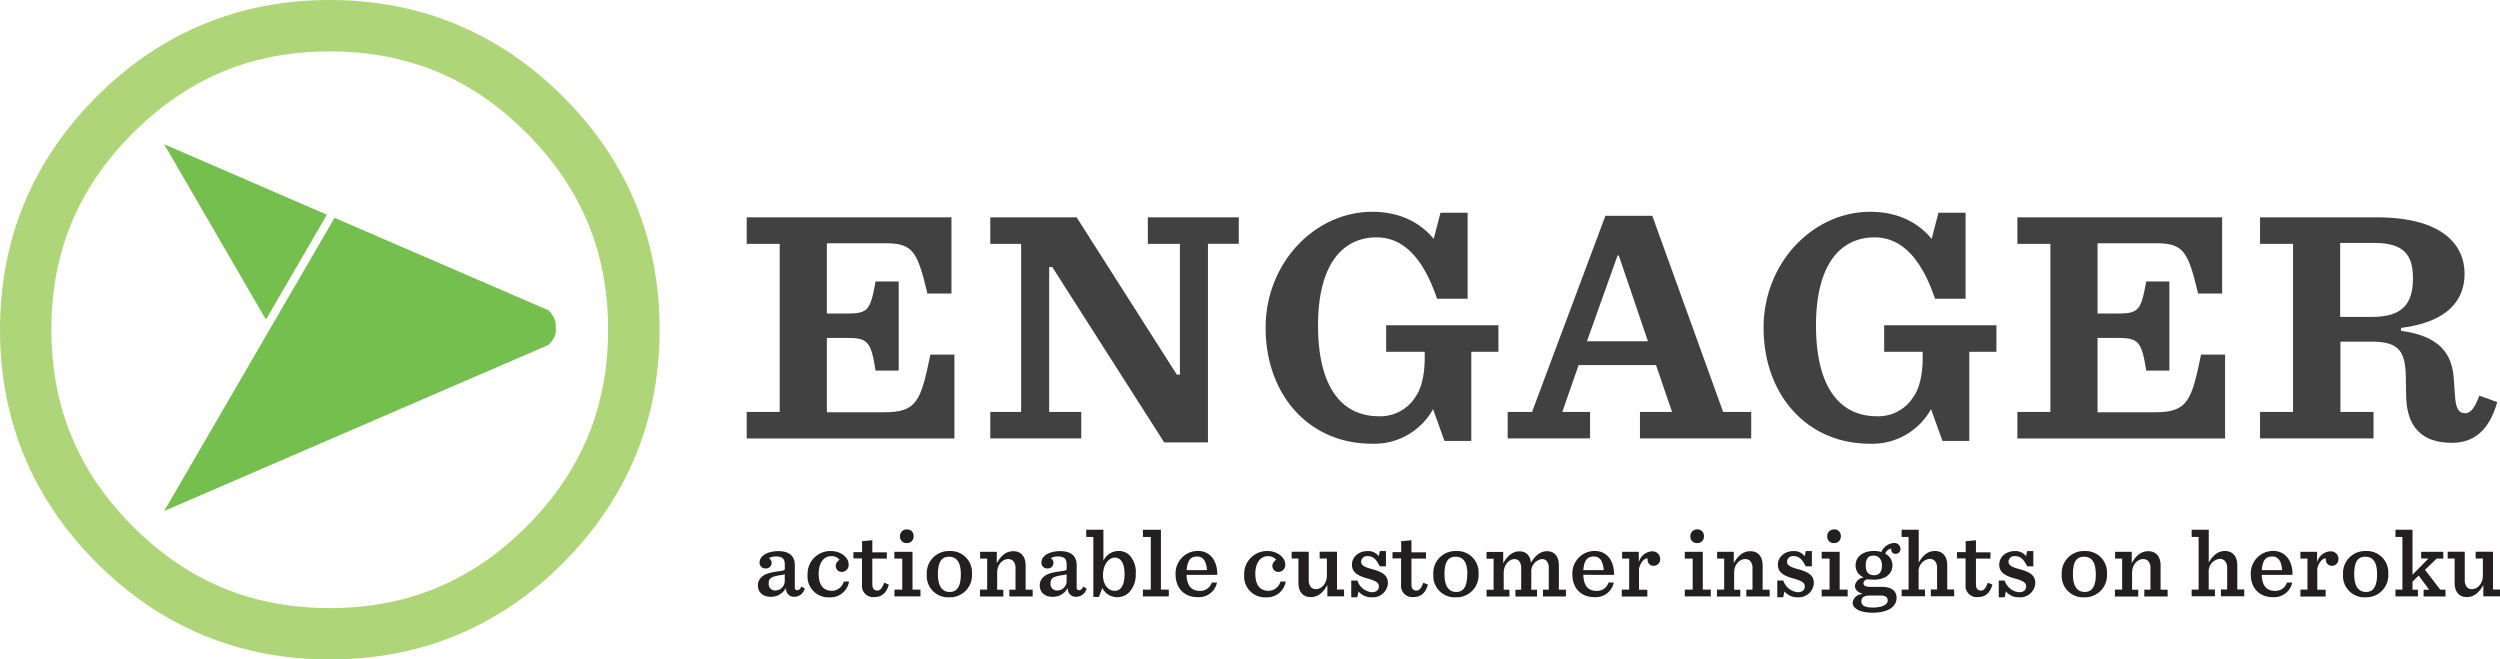 <svg id="Layer_1" data-name="Layer 1" xmlns="http://www.w3.org/2000/svg" viewBox="0 0 600 158.27"><defs><style>.cls-1{fill:#74bf4e;fill-rule:evenodd;}.cls-2{fill:#afd579;}.cls-3{fill:#414142;}.cls-4{fill:#231f20;}</style></defs><title>ENGAGER_BANNER_600</title><path class="cls-1" d="M131.66,82.77L39.4,122.64,80.29,52.28l51.36,22.2q2,2.08,1.71,4.13Q133.74,80.69,131.66,82.77ZM63.82,76.7L39.4,34.62,78.45,51.53Z"/><path class="cls-2" d="M79.12,158.27c-21.72,0-40.54-7.8-55.93-23.19S0,100.86,0,79.12,7.8,38.58,23.19,23.19,57.39,0,79.12,0s40.57,7.8,56,23.19,23.19,34.2,23.19,55.93-7.8,40.57-23.19,56S100.86,158.27,79.12,158.27Zm0-145.93c-18.59,0-34,6.4-47.21,19.58S12.33,60.53,12.33,79.12s6.4,34.07,19.58,47.24,28.61,19.58,47.21,19.58,34.07-6.4,47.24-19.58,19.58-28.63,19.58-47.24-6.4-34-19.58-47.21S97.73,12.33,79.12,12.33Z"/><path class="cls-3" d="M179.21,98.86h7.92V58.53h-7.92V52.16h49.14V70.44h-5.77c-2.37-9.92-3.4-12.06-10-12.06H198.45V75.25h4.81c5.11,0,5.62-.81,6.88-7.7h5.55V88.95h-5.55c-1.11-7-1.85-7.85-6.88-7.85h-4.81V98.94h13.84c7.77,0,8.73-2.74,11-13.84h5.77v20.13H179.21V98.86Z"/><path class="cls-3" d="M252.54,64.08H251.8V98.86h7.7v6.36H237.67V98.86h7.4V58.53h-7.4V52.16h20.72l24.05,37.75h0.74V58.53h-7.7V52.16h21.83v6.36h-7.4v47.66H279.41Z"/><path class="cls-3" d="M329.21,106.49c-15,0-25.46-11.69-25.46-27.83,0-15.69,11.92-27.83,25.61-27.83,6.51,0,11.47,2.52,14.73,6.51l1.63-6.29h6.51V71.7H344.9c-3.26-9.62-8-14.73-14.51-14.73-8,0-14.06,6.22-14.06,21.17,0,13.77,5,21.76,14.65,21.76a9.9,9.9,0,0,0,8.73-4.66c1.55-2.07,2.22-5.85,2.22-9.18V84.43h-9.25V78.07h26.94v6.36h-6.51v21.39h-6.44l-2.74-7.62A16.11,16.11,0,0,1,329.21,106.49Z"/><path class="cls-3" d="M397.44,87.61H378.87l-3.92,11.25h6.66v6.36H361.84V98.86h5.85L385.3,51.79h11.25l17,47.07h6.74v6.36H393.59V98.86h7.7Zm-16.58-5.7h14.65l-7-20.58h-0.3Z"/><path class="cls-3" d="M448.72,106.49c-15,0-25.46-11.69-25.46-27.83,0-15.69,11.92-27.83,25.61-27.83,6.51,0,11.47,2.52,14.73,6.51l1.63-6.29h6.51V71.7h-7.33c-3.26-9.62-8-14.73-14.51-14.73-8,0-14.06,6.22-14.06,21.17,0,13.77,5,21.76,14.65,21.76a9.9,9.9,0,0,0,8.73-4.66c1.55-2.07,2.22-5.85,2.22-9.18V84.43H452.2V78.07h26.94v6.36h-6.51v21.39h-6.44l-2.74-7.62A16.12,16.12,0,0,1,448.72,106.49Z"/><path class="cls-3" d="M484.17,98.86h7.92V58.53h-7.92V52.16h49.14V70.44h-5.77c-2.37-9.92-3.41-12.06-10-12.06H503.41V75.25h4.81c5.11,0,5.62-.81,6.88-7.7h5.55V88.95H515.1c-1.11-7-1.85-7.85-6.88-7.85h-4.81V98.94h13.84c7.77,0,8.73-2.74,11-13.84h5.77v20.13H484.17V98.86Z"/><path class="cls-3" d="M561.65,98.86h8v6.36H542.41V98.86h7.92V58.53h-7.92V52.16h28c16.13,0,21.09,6.88,21.09,13.54,0,6.07-3.7,11.54-15.25,13V79.4c9.33,1.26,12.29,5.55,12.66,11.55l0.3,4.22c0.22,3.11,1,4,2.44,4,1.26,0,2.22-1.11,3.4-4.22l4.29,1.56c-1.63,5.7-4.74,9.77-10.88,9.77-7,0-11-3.55-11-11.77l-0.07-4.22c-0.15-5.7-1.41-8.29-8.07-8.29h-7.62V98.86Zm7.62-22.8c7.18,0,9.84-3,9.84-9.25,0-5.55-2.07-8.51-9.33-8.51h-8.14V76.07h7.62Z"/><path class="cls-4" d="M181.9,140.5a2.58,2.58,0,0,1,.8-1.93c0.82-.84,2-1.15,4.06-1.44,1.36-.21,1.59-0.23,1.59-0.62v-1.07c0-1.38-.66-1.89-2.1-1.89a3.39,3.39,0,0,0-1.71.41,1.33,1.33,0,0,1-.76,2.47,1.38,1.38,0,0,1-1.48-1.4c0-1.75,2.08-2.76,4.53-2.76s3.93,1.09,3.93,3.33v5.31a0.61,0.61,0,0,0,.7.74,1.11,1.11,0,0,0,.82-0.89l0.86,0.47a2.56,2.56,0,0,1-2.49,2,1.88,1.88,0,0,1-2-2h-0.12a3.89,3.89,0,0,1-3.46,2C183.1,143.28,181.9,142.13,181.9,140.5Zm6.44-1v-1.69a3.74,3.74,0,0,1-1.05.23c-2.14.35-2.8,0.68-2.8,2a1.52,1.52,0,0,0,1.67,1.67A2.26,2.26,0,0,0,188.34,139.49Z"/><path class="cls-4" d="M193.82,137.95a5.47,5.47,0,0,1,5.6-5.7c2.49,0,4.24,1.65,4.24,3.09a1.66,1.66,0,0,1-1.59,1.92,1.42,1.42,0,0,1-1.5-1.46,1.65,1.65,0,0,1,.93-1.42,2.37,2.37,0,0,0-2.08-.89c-1.61,0-2.94,1.48-2.94,4.2s1.11,4.1,3.19,4.1a3,3,0,0,0,2.84-2.22h1.26a4.51,4.51,0,0,1-4.65,3.79A5,5,0,0,1,193.82,137.95Z"/><path class="cls-4" d="M209.36,129.66v2.9h3.48v1.5h-3.48v6.11c0,1,.31,1.56,1.24,1.56,0.66,0,1.13-.6,1.61-1.87l1.11,0.43c-0.6,2.16-1.81,3-3.44,3a2.69,2.69,0,0,1-3-3v-6.28h-2.06v-1.5h2.08v-2.63Z"/><path class="cls-4" d="M214.65,141.51h1.89v-7.45h-1.89v-1.63H219v9.08h1.91v1.63h-6.24v-1.63ZM216,128.73a1.58,1.58,0,0,1,1.63-1.67,1.53,1.53,0,0,1,1.63,1.63,1.55,1.55,0,0,1-1.63,1.65A1.53,1.53,0,0,1,216,128.73Z"/><path class="cls-4" d="M222.43,137.83a5.28,5.28,0,0,1,5.43-5.58,5.13,5.13,0,0,1,5.41,5.5,5.27,5.27,0,0,1-5.41,5.6A5.13,5.13,0,0,1,222.43,137.83Zm8.17,0c0-2.94-1.05-4.22-2.84-4.22s-2.66,1.3-2.66,4.22,1.07,4.24,2.84,4.24S230.6,140.71,230.6,137.79Z"/><path class="cls-4" d="M235.23,141.51h1.69v-7.45h-1.69v-1.63h4v2.74c1.11-2,2.37-2.88,4-2.88,1.83,0,2.92,1.3,2.92,3.42v5.81h1.69v1.63h-5.6v-1.63h1.48v-5.08a2.51,2.51,0,0,0-.56-1.81,1.66,1.66,0,0,0-1.21-.45c-1.28,0-2.63,1.26-2.63,3.27v4.08h1.48v1.63h-5.6v-1.63Z"/><path class="cls-4" d="M249.54,140.5a2.58,2.58,0,0,1,.8-1.93c0.82-.84,2-1.15,4.06-1.44,1.36-.21,1.59-0.23,1.59-0.62v-1.07c0-1.38-.66-1.89-2.1-1.89a3.39,3.39,0,0,0-1.71.41,1.33,1.33,0,0,1-.76,2.47,1.38,1.38,0,0,1-1.48-1.4c0-1.75,2.08-2.76,4.53-2.76s3.93,1.09,3.93,3.33v5.31a0.61,0.61,0,0,0,.7.74,1.11,1.11,0,0,0,.82-0.89l0.86,0.47a2.56,2.56,0,0,1-2.49,2,1.88,1.88,0,0,1-2-2h-0.12a3.89,3.89,0,0,1-3.46,2C250.73,143.28,249.54,142.13,249.54,140.5Zm6.44-1v-1.69a3.74,3.74,0,0,1-1.05.23c-2.14.35-2.8,0.68-2.8,2a1.52,1.52,0,0,0,1.67,1.67A2.26,2.26,0,0,0,256,139.49Z"/><path class="cls-4" d="M262.38,128.87H260.7v-1.73h4.12v7.45a4,4,0,0,1,3.54-2.35,3.64,3.64,0,0,1,2.76,1.05,6,6,0,0,1,1.46,4.47,6.25,6.25,0,0,1-1.56,4.38,4.14,4.14,0,0,1-2.86,1.19,4,4,0,0,1-3.6-2.2l-0.82,2.14h-1.34V128.87Zm7.51,8.89c0-2.51-.84-3.93-2.35-3.93s-2.82,1.79-2.82,4.2,1.32,3.77,2.82,3.77S269.9,140.38,269.9,137.76Z"/><path class="cls-4" d="M274.3,141.51h1.89V128.87H274.3v-1.73h4.32v14.37h1.89v1.63H274.3v-1.63Z"/><path class="cls-4" d="M284.78,138c0.08,2.61,1.19,3.81,3.19,3.81a2.89,2.89,0,0,0,2.86-2h1.25a4.41,4.41,0,0,1-4.69,3.5c-3.33,0-5.25-2.32-5.25-5.43a5.37,5.37,0,0,1,5.33-5.66c3.27,0,4.75,2.78,4.67,5.74h-7.37Zm0-1.17h4.9c-0.16-2-.82-3.27-2.37-3.27S285,134.43,284.8,136.82Z"/><path class="cls-4" d="M298.61,137.95a5.47,5.47,0,0,1,5.6-5.7c2.49,0,4.24,1.65,4.24,3.09a1.66,1.66,0,0,1-1.58,1.92,1.42,1.42,0,0,1-1.5-1.46,1.65,1.65,0,0,1,.93-1.42,2.37,2.37,0,0,0-2.08-.89c-1.6,0-2.94,1.48-2.94,4.2s1.11,4.1,3.19,4.1a3,3,0,0,0,2.84-2.22h1.26a4.51,4.51,0,0,1-4.65,3.79A5,5,0,0,1,298.61,137.95Z"/><path class="cls-4" d="M311.62,139.86v-5.81H310v-1.63h4.1v6.71a2.57,2.57,0,0,0,.56,1.83,1.57,1.57,0,0,0,1.17.43c1.26,0,2.62-1.23,2.62-3.27v-4.08h-1.73v-1.63h4.16v9.08h1.69v1.63h-4V140.4c-1.11,2-2.37,2.9-4,2.9C312.67,143.3,311.62,142,311.62,139.86Z"/><path class="cls-4" d="M324.3,139.33h1.48a4,4,0,0,0,3.44,2.8c1.19,0,1.71-.6,1.71-1.42s-0.68-1.32-2.8-1.89c-2.57-.72-3.66-1.61-3.66-3.33s1.5-3.23,3.75-3.23a3.11,3.11,0,0,1,2.68,1.24l0.27-1.24h1.46v3.66h-1.48c-0.74-1.5-1.5-2.45-2.88-2.45a1.42,1.42,0,0,0-1.6,1.3c0,0.89.78,1.34,2.72,1.85,2.45,0.68,3.71,1.46,3.71,3.33a3.61,3.61,0,0,1-3.87,3.4,4.05,4.05,0,0,1-3.19-1.4l-0.29,1.4H324.3v-4Z"/><path class="cls-4" d="M338.75,129.66v2.9h3.48v1.5h-3.48v6.11c0,1,.31,1.56,1.24,1.56,0.66,0,1.13-.6,1.6-1.87l1.11,0.43c-0.6,2.16-1.81,3-3.44,3a2.69,2.69,0,0,1-3-3v-6.28h-2.06v-1.5h2.08v-2.63Z"/><path class="cls-4" d="M344,137.83a5.28,5.28,0,0,1,5.44-5.58,5.13,5.13,0,0,1,5.41,5.5,5.27,5.27,0,0,1-5.41,5.6A5.13,5.13,0,0,1,344,137.83Zm8.17,0c0-2.94-1-4.22-2.84-4.22s-2.65,1.3-2.65,4.22,1.07,4.24,2.84,4.24S352.13,140.71,352.13,137.79Z"/><path class="cls-4" d="M371.31,132.29c1.81,0,2.82,1.3,2.82,3.42v5.81h1.69v1.63h-5.5v-1.63h1.38v-5.08a2.59,2.59,0,0,0-.53-1.85,1.53,1.53,0,0,0-1.13-.41,3,3,0,0,0-2.53,3.27v4.08h1.38v1.63H363.7v-1.63h1.38v-5.08a2.7,2.7,0,0,0-.53-1.85,1.56,1.56,0,0,0-1.13-.41c-1.15,0-2.53,1.26-2.53,3.27v4.08h1.38v1.63h-5.5v-1.63h1.69v-7.45h-1.69v-1.63h4v2.74c1.11-2,2.41-2.88,3.89-2.88s2.59,0.86,2.76,2.74C368.6,133.11,369.85,132.29,371.31,132.29Z"/><path class="cls-4" d="M380,138c0.08,2.61,1.19,3.81,3.19,3.81a2.88,2.88,0,0,0,2.86-2h1.26a4.41,4.41,0,0,1-4.69,3.5c-3.33,0-5.25-2.32-5.25-5.43a5.38,5.38,0,0,1,5.33-5.66c3.27,0,4.75,2.78,4.67,5.74H380Zm0-1.17h4.9c-0.17-2-.82-3.27-2.37-3.27S380.19,134.43,380,136.82Z"/><path class="cls-4" d="M389.26,141.51H391v-7.45h-1.69v-1.63h4V135a3.43,3.43,0,0,1,3.19-2.68,1.82,1.82,0,0,1,1.94,1.87,1.55,1.55,0,0,1-1.48,1.6,1.41,1.41,0,0,1-1.54-1.42,2,2,0,0,1,0-.35c-0.95,0-1.69,1.05-2.06,2.43v5.08h2v1.63h-6.13v-1.63Z"/><path class="cls-4" d="M404.35,141.51h1.89v-7.45h-1.89v-1.63h4.32v9.08h1.92v1.63h-6.24v-1.63Zm1.34-12.78a1.58,1.58,0,0,1,1.63-1.67,1.53,1.53,0,0,1,1.63,1.63,1.55,1.55,0,0,1-1.63,1.65A1.53,1.53,0,0,1,405.69,128.73Z"/><path class="cls-4" d="M412.11,141.51h1.69v-7.45h-1.69v-1.63h4v2.74c1.11-2,2.37-2.88,4-2.88,1.83,0,2.92,1.3,2.92,3.42v5.81h1.69v1.63h-5.6v-1.63h1.48v-5.08a2.52,2.52,0,0,0-.56-1.81,1.66,1.66,0,0,0-1.22-.45c-1.28,0-2.63,1.26-2.63,3.27v4.08h1.48v1.63h-5.6v-1.63Z"/><path class="cls-4" d="M426.48,139.33H428a4,4,0,0,0,3.44,2.8c1.19,0,1.71-.6,1.71-1.42s-0.68-1.32-2.8-1.89c-2.57-.72-3.66-1.61-3.66-3.33s1.5-3.23,3.75-3.23a3.11,3.11,0,0,1,2.68,1.24l0.27-1.24h1.46v3.66h-1.48c-0.74-1.5-1.5-2.45-2.88-2.45a1.42,1.42,0,0,0-1.6,1.3c0,0.89.78,1.34,2.72,1.85,2.45,0.68,3.71,1.46,3.71,3.33a3.61,3.61,0,0,1-3.87,3.4,4.05,4.05,0,0,1-3.19-1.4l-0.29,1.4h-1.42v-4Z"/><path class="cls-4" d="M437.2,141.51h1.89v-7.45H437.2v-1.63h4.32v9.08h1.92v1.63H437.2v-1.63Zm1.34-12.78a1.58,1.58,0,0,1,1.63-1.67,1.53,1.53,0,0,1,1.63,1.63,1.55,1.55,0,0,1-1.63,1.65A1.53,1.53,0,0,1,438.54,128.73Z"/><path class="cls-4" d="M449.76,139.12c-0.49,0-1-.06-1.42-0.06a1,1,0,0,0-1.11.9c0,0.54.41,0.89,1.59,0.89h2.84c2.53,0,3.52,1.11,3.52,2.66,0,1.93-1.83,3.54-5.76,3.54-3,0-4.78-1-4.78-2.39a2.36,2.36,0,0,1,2.31-2.08v-0.1c-1.28-.39-1.77-1.11-1.77-1.91a2.45,2.45,0,0,1,2.16-2,3,3,0,0,1-2-2.86c0-2.18,1.85-3.48,4.43-3.48a6,6,0,0,1,1.75.25,3.54,3.54,0,0,1,3-2.16,1.45,1.45,0,0,1,1.6,1.4,1.16,1.16,0,0,1-1.15,1.21,1,1,0,0,1-1.07-1,1.23,1.23,0,0,1,0-.27,1.83,1.83,0,0,0-1.44,1.23,3.09,3.09,0,0,1,1.73,2.72C454.16,137.89,452.33,139.12,449.76,139.12Zm3.29,5c0-.7-0.43-1.19-1.67-1.19h-2.65c-1.36,0-2,.49-2,1.38s0.58,1.5,2.86,1.5C451.71,145.79,453.05,145.13,453.05,144.1Zm-1.38-8.42c0-1.38-.72-2.35-2-2.35s-1.89.72-1.89,2.37,0.74,2.33,2,2.33S451.67,137.25,451.67,135.69Z"/><path class="cls-4" d="M456.39,141.51h1.67V128.87h-1.67v-1.73h4.1V135c1.13-1.93,2.35-2.76,3.91-2.76,1.83,0,2.94,1.3,2.94,3.42v5.81H469v1.63h-5.6v-1.63h1.5v-5.08a2.52,2.52,0,0,0-.58-1.81,1.66,1.66,0,0,0-1.22-.45,3,3,0,0,0-2.63,3.27v4.08H462v1.63h-5.6v-1.63Z"/><path class="cls-4" d="M474.23,129.66v2.9h3.48v1.5h-3.48v6.11c0,1,.31,1.56,1.24,1.56,0.66,0,1.13-.6,1.6-1.87l1.11,0.43c-0.6,2.16-1.81,3-3.44,3a2.69,2.69,0,0,1-3-3v-6.28h-2.06v-1.5h2.08v-2.63Z"/><path class="cls-4" d="M479.65,139.33h1.48a4,4,0,0,0,3.44,2.8c1.19,0,1.71-.6,1.71-1.42s-0.68-1.32-2.8-1.89c-2.57-.72-3.66-1.61-3.66-3.33s1.5-3.23,3.75-3.23a3.11,3.11,0,0,1,2.68,1.24l0.27-1.24H488v3.66h-1.48c-0.74-1.5-1.5-2.45-2.88-2.45a1.42,1.42,0,0,0-1.6,1.3c0,0.89.78,1.34,2.72,1.85,2.45,0.68,3.71,1.46,3.71,3.33a3.61,3.61,0,0,1-3.87,3.4,4.05,4.05,0,0,1-3.19-1.4l-0.29,1.4h-1.42v-4Z"/><path class="cls-4" d="M494.82,137.83a5.28,5.28,0,0,1,5.44-5.58,5.13,5.13,0,0,1,5.41,5.5,5.27,5.27,0,0,1-5.41,5.6A5.13,5.13,0,0,1,494.82,137.83Zm8.17,0c0-2.94-1-4.22-2.84-4.22s-2.65,1.3-2.65,4.22,1.07,4.24,2.84,4.24S503,140.71,503,137.79Z"/><path class="cls-4" d="M507.62,141.51h1.69v-7.45h-1.69v-1.63h4v2.74c1.11-2,2.37-2.88,4-2.88,1.83,0,2.92,1.3,2.92,3.42v5.81h1.69v1.63h-5.6v-1.63h1.48v-5.08a2.52,2.52,0,0,0-.56-1.81,1.66,1.66,0,0,0-1.22-.45c-1.28,0-2.63,1.26-2.63,3.27v4.08h1.48v1.63h-5.6v-1.63Z"/><path class="cls-4" d="M526,141.51h1.67V128.87H526v-1.73h4.1V135c1.13-1.93,2.35-2.76,3.91-2.76,1.83,0,2.94,1.3,2.94,3.42v5.81h1.67v1.63h-5.6v-1.63h1.5v-5.08a2.52,2.52,0,0,0-.58-1.81,1.66,1.66,0,0,0-1.22-.45,3,3,0,0,0-2.63,3.27v4.08h1.5v1.63H526v-1.63Z"/><path class="cls-4" d="M542.82,138c0.08,2.61,1.19,3.81,3.19,3.81a2.88,2.88,0,0,0,2.86-2h1.26a4.41,4.41,0,0,1-4.69,3.5c-3.33,0-5.25-2.32-5.25-5.43a5.38,5.38,0,0,1,5.33-5.66c3.27,0,4.75,2.78,4.67,5.74h-7.37Zm0-1.17h4.9c-0.17-2-.82-3.27-2.37-3.27S543,134.43,542.84,136.82Z"/><path class="cls-4" d="M552.1,141.51h1.69v-7.45H552.1v-1.63h4V135a3.43,3.43,0,0,1,3.19-2.68,1.82,1.82,0,0,1,1.94,1.87,1.55,1.55,0,0,1-1.48,1.6,1.41,1.41,0,0,1-1.54-1.42,2,2,0,0,1,0-.35c-0.95,0-1.69,1.05-2.06,2.43v5.08h2v1.63H552.1v-1.63Z"/><path class="cls-4" d="M562.33,137.83a5.28,5.28,0,0,1,5.44-5.58,5.13,5.13,0,0,1,5.41,5.5,5.27,5.27,0,0,1-5.41,5.6A5.13,5.13,0,0,1,562.33,137.83Zm8.17,0c0-2.94-1-4.22-2.84-4.22s-2.65,1.3-2.65,4.22,1.07,4.24,2.84,4.24S570.5,140.71,570.5,137.79Z"/><path class="cls-4" d="M582,136.76l3.66,4.76h1.26v1.63h-5.25v-1.61H583l-2.51-3.4L579,139.6v1.93h1.3v1.61h-5.39v-1.63h1.67V128.87h-1.67v-1.73H579v10.79l3.83-3.89h-1.75v-1.61h5.31v1.63h-1.6Z"/><path class="cls-4" d="M589.11,139.86v-5.81h-1.67v-1.63h4.1v6.71a2.57,2.57,0,0,0,.56,1.83,1.57,1.57,0,0,0,1.17.43c1.26,0,2.62-1.23,2.62-3.27v-4.08h-1.73v-1.63h4.16v9.08H600v1.63h-4V140.4c-1.11,2-2.37,2.9-4,2.9C590.16,143.3,589.11,142,589.11,139.86Z"/></svg>